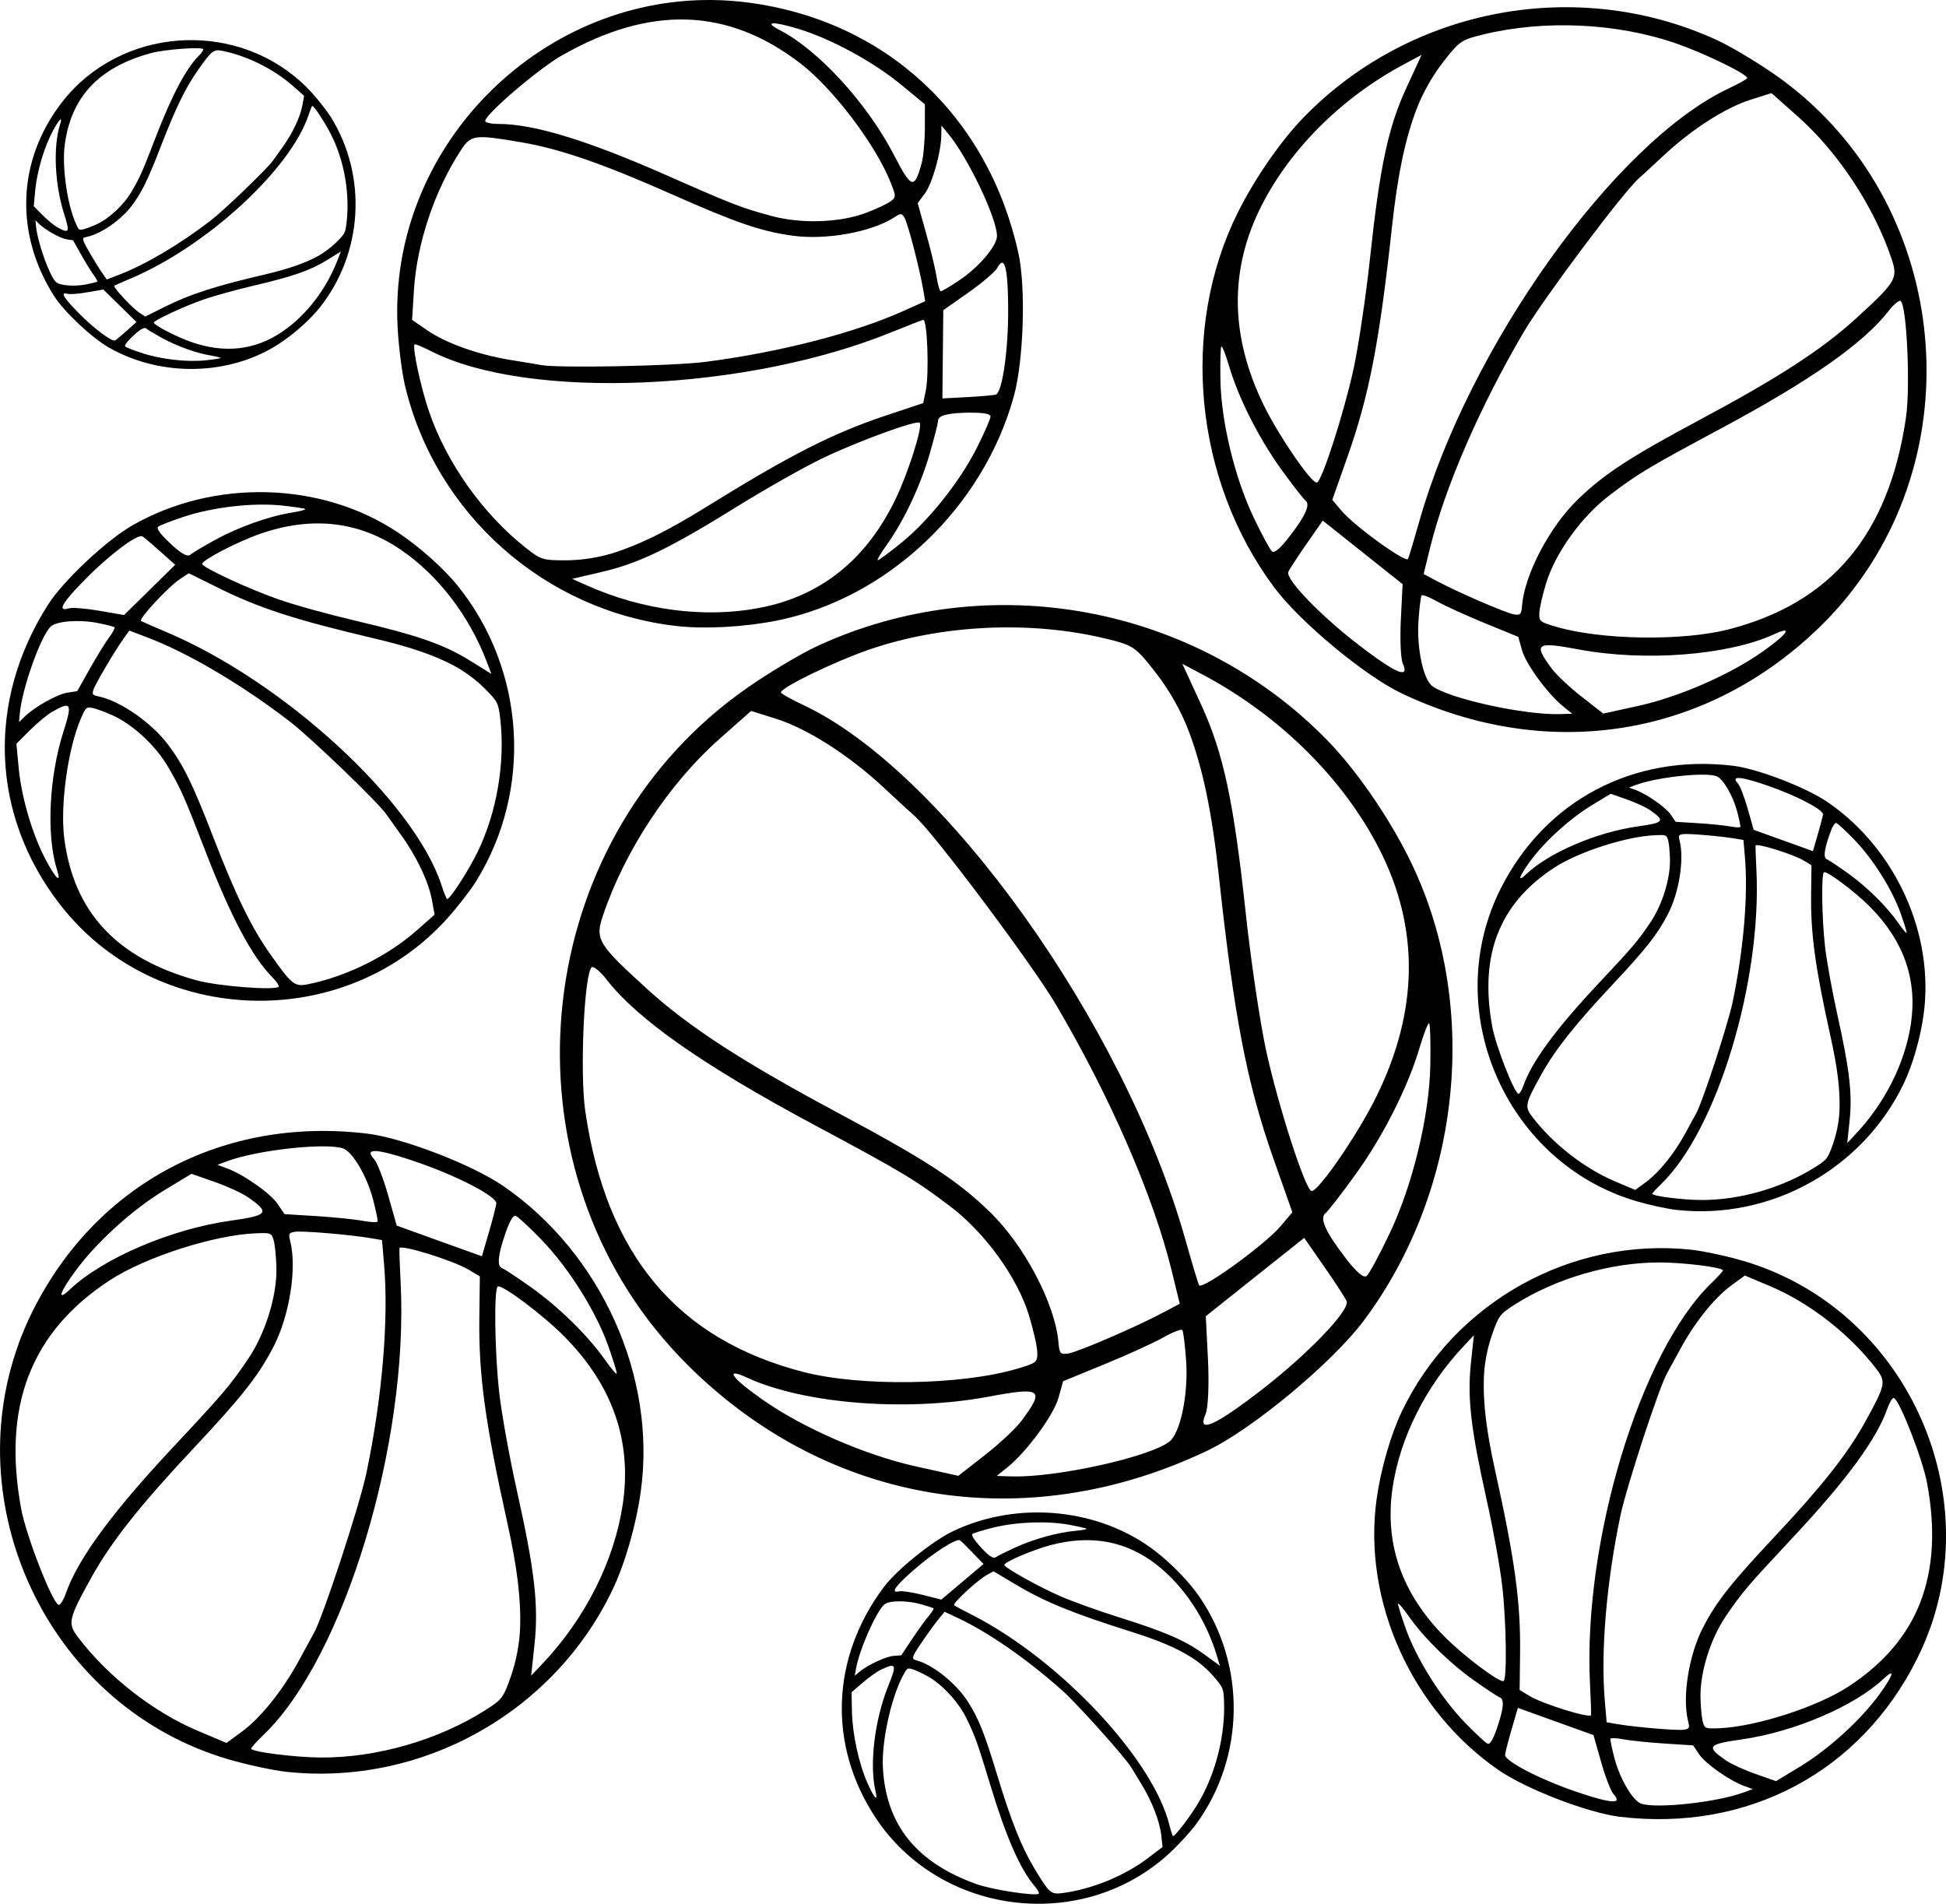 <?xml version="1.0" encoding="UTF-8" standalone="no"?>
<!-- Created with Inkscape (http://www.inkscape.org/) -->

<svg
   width="26.458mm"
   height="25.884mm"
   viewBox="0 0 26.458 25.884"
   version="1.1"
   id="svg19621"
   inkscape:version="1.2.1 (ef4d3fba62, 2022-07-19, custom)"
   sodipodi:docname="basketballs.svg"
   inkscape:export-filename="../c2b58472/bs.svg"
   inkscape:export-xdpi="96"
   inkscape:export-ydpi="96"
   xmlns:inkscape="http://www.inkscape.org/namespaces/inkscape"
   xmlns:sodipodi="http://sodipodi.sourceforge.net/DTD/sodipodi-0.dtd"
   xmlns="http://www.w3.org/2000/svg"
   xmlns:svg="http://www.w3.org/2000/svg"
   xmlns:rdf="http://www.w3.org/1999/02/22-rdf-syntax-ns#"
   xmlns:cc="http://creativecommons.org/ns#"
   xmlns:dc="http://purl.org/dc/elements/1.1/">
  <defs
     id="defs19616" />
  <sodipodi:namedview
     id="base"
     pagecolor="#ffffff"
     bordercolor="#000000"
     borderopacity="0.3"
     inkscape:pageopacity="0.0"
     inkscape:pageshadow="2"
     inkscape:zoom="0.7"
     inkscape:cx="64.285714"
     inkscape:cy="59.285714"
     inkscape:document-units="mm"
     inkscape:showpageshadow="2"
     inkscape:pagecheckerboard="0"
     inkscape:deskcolor="#d1d1d1"
     showgrid="false"
     inkscape:window-width="1366"
     inkscape:window-height="704"
     inkscape:window-x="0"
     inkscape:window-y="27"
     inkscape:window-maximized="1"
     inkscape:current-layer="svg19621" />
  <g
     id="g3584">
    <path
       id="path21521"
       style="fill:#000000;stroke:none;stroke-width:0.265"
       d="M 9.686,2.6198184e-4 C 7.31,-0.027 5.278,2.019 5.406,4.451 c 0.014,0.258 0.058,0.609 0.098,0.781 0.411,1.755 1.907,3.08 3.701,3.28 0.384,0.043 0.918,0.013 1.359,-0.075 C 12.07,8.134 13.37,6.901 13.786,5.381 13.918,4.897 13.949,3.906 13.846,3.44 13.432,1.568 12.035,0.275 10.165,0.034 10.004,0.013 9.844,0.002 9.686,2.6198184e-4 Z M 9.343,0.266 c 0.537,0.018 1.048,0.217 1.542,0.598 0.444,0.342 1.022,1.105 1.225,1.619 0.075,0.188 0.074,0.198 -0.005,0.257 -0.046,0.033 -0.194,0.103 -0.331,0.154 -0.35,0.133 -0.876,0.151 -1.274,0.045 C 10.088,2.829 9.966,2.782 9.072,2.387 7.987,1.908 7.259,1.685 6.777,1.685 c -0.099,0 -0.18,-0.018 -0.18,-0.04 0,-0.091 0.724,-0.71 1.042,-0.891 C 8.241,0.411 8.806,0.248 9.343,0.266 Z m 1.168,0.051 c 0.045,-0.003 0.161,0.021 0.333,0.072 0.451,0.136 1.025,0.447 1.408,0.763 l 0.323,0.266 -4.46e-4,0.322 c 0,0.177 -0.02,0.394 -0.044,0.481 v 0 C 12.431,2.579 12.392,2.568 12.156,2.11 11.791,1.405 11.129,0.681 10.598,0.407 10.49,0.351 10.465,0.321 10.511,0.318 Z m 2.289,1.39 0.091,0.11 c 0.269,0.323 0.664,1.151 0.664,1.392 0,0.133 -0.244,0.421 -0.507,0.598 v 0 c -0.125,0.084 -0.24,0.153 -0.256,0.153 -0.016,0 -0.041,-0.085 -0.057,-0.19 -0.016,-0.104 -0.08,-0.374 -0.144,-0.599 l -0.114,-0.409 0.098,-0.132 C 12.676,2.493 12.794,2.076 12.798,1.841 Z M 6.494,1.868 c 0.109,-0.013 0.28,0.013 0.597,0.067 0.526,0.09 1.107,0.291 2.049,0.709 0.869,0.385 1.204,0.5 1.634,0.56 0.454,0.064 1.079,-0.049 1.386,-0.25 0.089,-0.059 0.104,-0.057 0.142,0.015 0.046,0.086 0.2,0.682 0.248,0.958 l 0.029,0.168 -0.296,0.133 C 11.614,4.528 10.611,4.787 9.6,4.919 9.159,4.977 7.584,5.007 7.355,4.963 7.318,4.955 7.137,4.926 6.953,4.896 6.51,4.825 6.068,4.669 5.811,4.492 L 5.603,4.349 5.628,3.943 C 5.668,3.304 5.914,2.576 6.272,2.034 6.339,1.933 6.385,1.881 6.494,1.868 Z m 7.129,1.704 c 0.055,-0.003 0.082,0.2 0.084,0.62 0.004,0.565 -0.08,1.146 -0.168,1.173 -0.028,0.008 -0.202,0.024 -0.388,0.034 l -0.338,0.018 0.006,-0.6 0.006,-0.6 0.342,-0.24 c 0.188,-0.132 0.364,-0.283 0.392,-0.334 0.025,-0.046 0.046,-0.07 0.064,-0.071 z m -1.071,0.777 c 0.056,-0.013 0.083,0.73 0.035,0.962 L 12.552,5.48 12.034,5.653 C 11.313,5.895 10.742,6.186 9.585,6.903 9.068,7.223 8.684,7.412 8.32,7.524 8.127,7.583 7.894,7.618 7.689,7.618 c -0.311,0 -0.336,-0.008 -0.543,-0.172 C 6.566,6.988 6.073,6.294 5.834,5.598 5.721,5.269 5.603,4.719 5.637,4.682 c 0.007,-0.008 0.111,0.035 0.231,0.096 1.319,0.668 4.28,0.543 6.26,-0.264 0.209,-0.085 0.399,-0.159 0.424,-0.165 z m 0.658,1.262 c 0.171,-4.462e-4 0.257,0.017 0.257,0.053 0,0.03 -0.083,0.22 -0.185,0.423 -0.232,0.461 -0.653,0.99 -1.031,1.296 -0.159,0.129 -0.302,0.234 -0.317,0.234 -0.015,0 0.041,-0.095 0.124,-0.212 0.23,-0.321 0.456,-0.8 0.582,-1.235 0.062,-0.215 0.114,-0.417 0.114,-0.449 0,-0.075 0.145,-0.11 0.457,-0.111 z m -0.706,0.137 c 0.046,0.046 -0.157,0.686 -0.331,1.044 -0.4,0.823 -1.016,1.314 -1.848,1.473 C 9.583,8.408 8.734,8.297 7.981,7.96 L 7.779,7.87 8.193,7.773 C 8.692,7.656 9.114,7.451 10.031,6.881 10.412,6.645 10.927,6.354 11.177,6.233 11.659,6.001 12.463,5.707 12.504,5.748 Z"
       sodipodi:nodetypes="sssssssssssssssssssssssccsssssscsssssscccccssssssscssssscssssssscccssssscssssssssssssssssssssssscssss" />
    <path
       id="path21531"
       style="fill:#000000;stroke:none;stroke-width:0.265"
       d="M 8.905,18.064 C 6.793,15.418 7.31,11.343 10.155,9.355 c 0.301,-0.21 0.735,-0.469 0.963,-0.574 2.332,-1.075 5.132,-0.556 6.928,1.284 0.385,0.394 0.819,1.019 1.106,1.593 0.98,1.957 0.734,4.498 -0.609,6.296 -0.428,0.573 -1.515,1.477 -2.128,1.769 -2.466,1.175 -5.144,0.738 -7.052,-1.151 -0.164,-0.163 -0.317,-0.333 -0.458,-0.509 z m -0.002,-0.619 c 0.491,0.588 1.162,0.987 2.023,1.209 0.773,0.199 2.136,0.18 2.893,-0.042 0.277,-0.081 0.288,-0.09 0.284,-0.231 -0.003,-0.08 -0.055,-0.309 -0.116,-0.507 -0.158,-0.51 -0.597,-1.116 -1.066,-1.471 -0.485,-0.367 -0.644,-0.463 -1.871,-1.12 C 9.559,14.483 8.671,13.861 8.248,13.319 8.161,13.207 8.07,13.132 8.045,13.151 7.943,13.231 7.882,14.587 7.957,15.103 c 0.142,0.977 0.454,1.754 0.946,2.341 z m 1.081,1.267 c 0.036,0.054 0.164,0.163 0.373,0.31 0.548,0.388 1.4,0.76 2.091,0.914 l 0.582,0.129 0.362,-0.283 c 0.199,-0.155 0.425,-0.367 0.501,-0.471 v 0 c 0.314,-0.424 0.268,-0.457 -0.453,-0.322 -1.112,0.208 -2.505,0.099 -3.279,-0.257 -0.158,-0.073 -0.213,-0.074 -0.177,-0.02 z m 3.567,1.355 0.203,0.006 c 0.599,0.019 1.875,-0.262 2.145,-0.473 0.15,-0.117 0.259,-0.643 0.228,-1.094 v 0 c -0.015,-0.214 -0.038,-0.404 -0.052,-0.422 -0.014,-0.018 -0.132,0.028 -0.263,0.102 -0.131,0.074 -0.49,0.237 -0.798,0.363 l -0.56,0.23 -0.063,0.226 c -0.065,0.234 -0.431,0.732 -0.691,0.942 z M 8.206,12.84 c 0.08,0.133 0.259,0.303 0.598,0.611 0.563,0.512 1.297,0.988 2.592,1.681 1.194,0.639 1.617,0.914 2.062,1.345 0.47,0.455 0.89,1.255 0.933,1.776 0.013,0.152 0.027,0.167 0.142,0.147 0.137,-0.024 0.942,-0.372 1.293,-0.561 L 16.04,17.725 15.93,17.275 C 15.682,16.262 15.093,14.908 14.356,13.657 14.035,13.111 12.688,11.314 12.437,11.096 12.397,11.061 12.205,10.885 12.011,10.704 11.543,10.268 10.979,9.908 10.556,9.774 L 10.212,9.666 9.778,10.05 c -0.683,0.605 -1.285,1.519 -1.58,2.397 -0.055,0.163 -0.072,0.26 0.008,0.393 z m 8.161,6.517 c 0.045,0.064 0.296,-0.083 0.771,-0.449 0.637,-0.491 1.218,-1.094 1.171,-1.217 -0.015,-0.038 -0.15,-0.248 -0.302,-0.465 l -0.275,-0.396 -0.669,0.532 -0.669,0.533 0.03,0.595 c 0.016,0.327 0.002,0.657 -0.032,0.733 -0.03,0.068 -0.038,0.113 -0.023,0.134 z m -0.065,-1.884 c 0.035,0.074 0.893,-0.547 1.111,-0.804 l 0.158,-0.187 -0.259,-0.734 C 16.953,14.727 16.78,13.83 16.571,11.903 16.478,11.041 16.353,10.443 16.161,9.937 16.059,9.668 15.894,9.376 15.713,9.145 15.441,8.796 15.41,8.774 15.044,8.685 14.022,8.435 12.81,8.49 11.819,8.831 c -0.468,0.161 -1.191,0.511 -1.202,0.582 -0.002,0.015 0.137,0.094 0.31,0.175 1.906,0.896 4.361,4.332 5.189,7.264 0.087,0.309 0.171,0.588 0.186,0.621 z m 1.994,-0.366 c 0.15,0.193 0.244,0.273 0.285,0.241 0.033,-0.026 0.174,-0.286 0.313,-0.579 0.315,-0.664 0.541,-1.601 0.553,-2.294 0.005,-0.292 -0.002,-0.545 -0.015,-0.562 -0.013,-0.017 -0.071,0.129 -0.129,0.325 -0.159,0.54 -0.499,1.213 -0.878,1.736 -0.187,0.259 -0.369,0.493 -0.404,0.521 -0.085,0.066 0.003,0.259 0.276,0.611 z M 17.832,16.193 c 0.092,0.011 0.634,-0.778 0.883,-1.287 0.574,-1.17 0.586,-2.292 0.036,-3.367 C 18.26,10.581 17.392,9.725 16.354,9.173 L 16.075,9.025 16.329,9.576 c 0.305,0.663 0.445,1.316 0.609,2.846 0.068,0.634 0.192,1.469 0.275,1.855 0.161,0.744 0.535,1.905 0.618,1.915 z"
       sodipodi:nodetypes="sssssssssssssssssssssssccsssssscsssssscccccssssssscssssscssssssscccssssscssssssssssssssssssssssscssss" />
    <path
       id="path21539"
       style="fill:#000000;stroke:none;stroke-width:0.265"
       d="M 25.145,8.078 C 26.858,5.932 26.439,2.626 24.131,1.014 23.886,0.843 23.535,0.634 23.35,0.548 21.458,-0.324 19.187,0.097 17.73,1.59 c -0.312,0.32 -0.664,0.827 -0.897,1.292 -0.795,1.588 -0.596,3.649 0.494,5.108 0.347,0.465 1.229,1.198 1.726,1.435 2.001,0.953 4.173,0.599 5.721,-0.933 0.133,-0.132 0.257,-0.27 0.371,-0.413 z m 0.002,-0.502 c -0.399,0.477 -0.943,0.8 -1.641,0.98 -0.627,0.162 -1.733,0.146 -2.347,-0.034 -0.225,-0.066 -0.234,-0.073 -0.23,-0.187 0.002,-0.065 0.044,-0.25 0.094,-0.411 0.128,-0.414 0.484,-0.906 0.864,-1.193 0.393,-0.298 0.523,-0.375 1.518,-0.909 1.209,-0.648 1.929,-1.153 2.272,-1.593 0.07,-0.09 0.144,-0.152 0.165,-0.136 0.083,0.065 0.133,1.165 0.072,1.584 -0.116,0.793 -0.369,1.423 -0.767,1.899 z M 24.27,8.605 c -0.029,0.044 -0.133,0.132 -0.302,0.252 -0.445,0.315 -1.136,0.617 -1.697,0.741 L 21.798,9.702 21.505,9.473 C 21.343,9.347 21.161,9.175 21.098,9.091 v 0 C 20.844,8.747 20.881,8.72 21.466,8.83 22.368,8.998 23.498,8.91 24.126,8.621 24.254,8.562 24.299,8.561 24.27,8.604 Z m -2.894,1.099 -0.165,0.005 C 20.725,9.724 19.69,9.496 19.47,9.325 19.349,9.23 19.26,8.803 19.286,8.437 v 0 c 0.012,-0.174 0.031,-0.328 0.042,-0.342 0.011,-0.014 0.107,0.023 0.213,0.083 0.106,0.06 0.398,0.192 0.648,0.295 l 0.454,0.186 0.051,0.183 c 0.053,0.189 0.35,0.594 0.561,0.764 z M 25.712,3.841 C 25.646,3.949 25.501,4.087 25.226,4.337 24.77,4.752 24.174,5.139 23.124,5.7 22.155,6.219 21.812,6.442 21.451,6.792 21.07,7.16 20.729,7.809 20.694,8.233 20.684,8.356 20.673,8.368 20.579,8.352 20.468,8.332 19.816,8.05 19.53,7.897 l -0.174,-0.093 0.09,-0.365 c 0.202,-0.822 0.679,-1.92 1.277,-2.935 0.261,-0.443 1.353,-1.901 1.557,-2.077 0.033,-0.028 0.188,-0.172 0.346,-0.319 0.38,-0.354 0.837,-0.646 1.18,-0.754 l 0.279,-0.088 0.352,0.312 c 0.554,0.49 1.043,1.232 1.282,1.944 0.044,0.132 0.059,0.211 -0.007,0.319 z M 19.091,9.127 C 19.055,9.179 18.852,9.06 18.466,8.763 17.949,8.365 17.478,7.876 17.516,7.776 17.528,7.745 17.638,7.575 17.761,7.399 l 0.223,-0.321 0.543,0.432 0.543,0.432 -0.024,0.482 c -0.013,0.265 -0.002,0.533 0.026,0.595 0.024,0.055 0.031,0.091 0.019,0.109 z m 0.053,-1.528 c -0.028,0.06 -0.725,-0.443 -0.902,-0.652 L 18.114,6.796 18.324,6.2 c 0.292,-0.828 0.432,-1.556 0.602,-3.12 0.076,-0.699 0.177,-1.184 0.333,-1.595 0.083,-0.218 0.217,-0.455 0.363,-0.643 0.221,-0.283 0.246,-0.301 0.543,-0.373 0.829,-0.202 1.812,-0.158 2.616,0.119 0.38,0.131 0.966,0.414 0.975,0.472 0.002,0.012 -0.111,0.076 -0.252,0.142 -1.546,0.727 -3.537,3.515 -4.209,5.893 -0.071,0.251 -0.139,0.477 -0.151,0.503 z M 17.526,7.302 C 17.405,7.458 17.328,7.523 17.295,7.498 17.268,7.476 17.154,7.265 17.041,7.028 16.786,6.489 16.603,5.729 16.593,5.167 c -0.004,-0.237 0.001,-0.442 0.012,-0.456 0.011,-0.014 0.058,0.105 0.105,0.264 0.129,0.438 0.405,0.984 0.712,1.409 0.152,0.21 0.3,0.4 0.328,0.422 0.069,0.053 -0.002,0.21 -0.224,0.496 z m 0.377,-0.741 c -0.075,0.009 -0.514,-0.631 -0.717,-1.044 -0.466,-0.949 -0.475,-1.86 -0.029,-2.731 0.398,-0.777 1.102,-1.472 1.945,-1.919 L 19.328,0.746 19.122,1.193 c -0.248,0.538 -0.361,1.067 -0.494,2.309 -0.055,0.514 -0.156,1.192 -0.223,1.505 -0.131,0.604 -0.434,1.545 -0.501,1.554 z"
       sodipodi:nodetypes="sssssssssssssssssssssssccsssssscsssssscccccssssssscssssscssssssscccssssscssssssssssssssssssssssscssss" />
    <path
       id="path21547"
       style="fill:#000000;stroke:none;stroke-width:0.265"
       d="M 1.067,12.586 C 2.415,13.966 4.757,13.958 6.08,12.488 6.22,12.332 6.397,12.105 6.472,11.983 7.244,10.74 7.146,9.119 6.231,7.974 6.035,7.729 5.711,7.44 5.407,7.237 4.368,6.546 2.914,6.507 1.803,7.141 1.449,7.343 0.861,7.895 0.653,8.221 -0.184,9.534 -0.124,11.08 0.811,12.291 c 0.08,0.104 0.166,0.202 0.256,0.294 z m 0.35,0.044 C 1.118,12.311 0.94,11.904 0.874,11.402 0.816,10.95 0.922,10.18 1.1,9.768 1.166,9.617 1.172,9.612 1.251,9.624 c 0.045,0.007 0.171,0.053 0.279,0.101 0.277,0.125 0.59,0.416 0.758,0.706 0.174,0.3 0.217,0.397 0.503,1.137 0.348,0.899 0.638,1.445 0.915,1.722 0.057,0.057 0.093,0.114 0.081,0.126 -0.052,0.052 -0.824,-0.008 -1.111,-0.087 C 2.132,13.18 1.715,12.949 1.417,12.63 Z M 0.775,11.93 C 0.747,11.906 0.695,11.826 0.626,11.697 0.445,11.36 0.294,10.852 0.255,10.451 L 0.223,10.112 0.408,9.927 C 0.51,9.826 0.646,9.713 0.71,9.677 v 0 C 0.971,9.529 0.987,9.557 0.86,9.956 0.665,10.57 0.629,11.366 0.776,11.829 c 0.03,0.094 0.027,0.126 -9.5045e-4,0.101 z M 0.258,9.817 0.269,9.702 C 0.3,9.362 0.549,8.659 0.687,8.521 0.763,8.445 1.069,8.42 1.322,8.469 v 0 c 0.12,0.023 0.226,0.05 0.235,0.059 0.009,0.009 -0.025,0.073 -0.076,0.142 C 1.43,8.739 1.312,8.931 1.219,9.096 L 1.05,9.397 0.918,9.417 C 0.781,9.437 0.473,9.609 0.337,9.742 Z M 3.973,13.346 C 3.903,13.292 3.82,13.179 3.669,12.965 3.419,12.611 3.2,12.162 2.899,11.381 2.621,10.661 2.495,10.403 2.283,10.121 2.058,9.824 1.635,9.53 1.343,9.469 1.258,9.451 1.251,9.442 1.27,9.379 1.293,9.303 1.546,8.872 1.678,8.686 l 0.08,-0.113 0.247,0.094 c 0.556,0.212 1.28,0.639 1.937,1.144 0.286,0.22 1.209,1.107 1.314,1.265 0.017,0.025 0.104,0.146 0.192,0.269 0.214,0.295 0.378,0.639 0.424,0.888 l 0.037,0.202 -0.248,0.219 c -0.39,0.344 -0.949,0.621 -1.466,0.726 -0.096,0.02 -0.152,0.023 -0.222,-0.032 z M 0.857,8.274 C 0.824,8.244 0.925,8.113 1.165,7.87 1.487,7.543 1.869,7.257 1.935,7.292 1.956,7.303 2.065,7.395 2.177,7.496 L 2.382,7.679 2.034,8.021 1.686,8.362 1.352,8.304 c -0.184,-0.032 -0.372,-0.047 -0.417,-0.033 -0.041,0.012 -0.066,0.014 -0.077,0.004 z M 1.918,8.443 C 1.879,8.418 2.29,7.975 2.451,7.87 L 2.567,7.794 2.965,7.991 c 0.552,0.275 1.047,0.436 2.123,0.689 0.481,0.113 0.81,0.225 1.083,0.37 0.145,0.077 0.299,0.19 0.417,0.309 0.178,0.178 0.188,0.198 0.213,0.411 0.07,0.595 -0.046,1.277 -0.308,1.814 -0.124,0.254 -0.372,0.638 -0.413,0.639 -0.009,2.69e-4 -0.044,-0.084 -0.077,-0.188 C 5.629,10.894 3.857,9.265 2.256,8.591 2.088,8.52 1.936,8.453 1.918,8.443 Z M 2.265,7.34 C 2.166,7.242 2.128,7.183 2.149,7.162 2.166,7.145 2.323,7.084 2.498,7.026 2.896,6.894 3.442,6.832 3.834,6.873 4,6.891 4.142,6.912 4.151,6.921 4.16,6.93 4.073,6.952 3.958,6.971 3.641,7.023 3.237,7.169 2.914,7.346 2.755,7.434 2.61,7.521 2.592,7.539 2.548,7.582 2.445,7.519 2.265,7.34 Z M 2.749,7.667 c 0,-0.053 0.484,-0.304 0.79,-0.41 0.702,-0.243 1.338,-0.171 1.907,0.215 0.507,0.344 0.931,0.895 1.171,1.522 L 6.681,9.162 6.387,8.98 C 6.034,8.761 5.674,8.636 4.82,8.436 4.466,8.353 4.002,8.225 3.79,8.15 3.38,8.007 2.749,7.714 2.749,7.667 Z"
       sodipodi:nodetypes="sssssssssssssssssssssssccsssssscsssssscccccssssssscssssscssssssscccssssscssssssssssssssssssssssscssss" />
    <path
       id="path21555"
       style="fill:#000000;stroke:none;stroke-width:0.265"
       d="m 0.252,18.274 c -0.83,2.29 0.462,4.949 2.859,5.647 0.254,0.074 0.609,0.15 0.789,0.169 1.837,0.195 3.626,-0.804 4.426,-2.472 C 8.497,21.261 8.649,20.735 8.712,20.278 8.929,18.718 8.176,17.043 6.846,16.127 6.423,15.835 5.473,15.469 4.988,15.412 3.036,15.179 1.312,16.094 0.446,17.821 c -0.074,0.149 -0.139,0.3 -0.195,0.452 z m 0.141,0.422 c 0.199,-0.514 0.565,-0.94 1.1,-1.29 0.481,-0.314 1.415,-0.615 1.981,-0.638 0.208,-0.009 0.217,-0.005 0.246,0.092 0.017,0.055 0.034,0.223 0.038,0.372 0.01,0.384 -0.15,0.898 -0.387,1.248 -0.246,0.362 -0.333,0.464 -1.017,1.195 -0.831,0.888 -1.293,1.517 -1.457,1.984 -0.034,0.096 -0.078,0.168 -0.1,0.161 -0.088,-0.031 -0.442,-0.941 -0.51,-1.31 -0.128,-0.699 -0.095,-1.3 0.105,-1.814 z m 0.445,-1.113 c 0.012,-0.045 0.074,-0.149 0.183,-0.297 0.284,-0.391 0.779,-0.841 1.215,-1.105 l 0.367,-0.222 0.312,0.109 c 0.172,0.06 0.374,0.153 0.45,0.205 v 0 c 0.312,0.217 0.288,0.25 -0.235,0.324 -0.806,0.114 -1.73,0.51 -2.176,0.931 -0.091,0.086 -0.128,0.1 -0.116,0.054 z m 2.119,-1.746 0.137,-0.051 c 0.404,-0.151 1.339,-0.253 1.571,-0.172 0.129,0.045 0.325,0.379 0.407,0.693 v 0 c 0.039,0.15 0.067,0.284 0.062,0.3 -0.005,0.015 -0.097,0.011 -0.203,-0.009 -0.106,-0.02 -0.389,-0.049 -0.628,-0.064 L 3.869,16.507 3.774,16.368 C 3.676,16.223 3.312,15.968 3.086,15.885 Z M 0.98,21.995 C 1.004,21.886 1.086,21.729 1.246,21.441 1.512,20.962 1.903,20.468 2.626,19.697 3.292,18.987 3.517,18.701 3.721,18.305 3.936,17.887 4.038,17.245 3.947,16.88 3.921,16.773 3.927,16.76 4.01,16.747 c 0.099,-0.015 0.728,0.037 1.011,0.084 l 0.173,0.029 0.028,0.332 c 0.064,0.748 -0.025,1.806 -0.239,2.829 -0.093,0.446 -0.597,1.981 -0.718,2.188 -0.019,0.033 -0.11,0.198 -0.2,0.366 -0.219,0.405 -0.52,0.78 -0.777,0.969 L 3.079,23.697 2.694,23.534 C 2.089,23.28 1.468,22.795 1.065,22.265 0.99,22.167 0.955,22.105 0.98,21.995 Z M 5.04,15.672 c 0.016,-0.054 0.221,-0.012 0.629,0.128 0.548,0.188 1.082,0.465 1.079,0.56 -0.001,0.029 -0.045,0.204 -0.099,0.387 L 6.552,17.08 5.973,16.872 5.394,16.663 5.277,16.251 c -0.064,-0.227 -0.15,-0.448 -0.191,-0.492 -0.036,-0.039 -0.052,-0.068 -0.047,-0.086 z m 0.39,1.299 c 0.007,-0.059 0.735,0.167 0.943,0.292 l 0.151,0.091 -0.007,0.56 c -0.01,0.779 0.079,1.43 0.381,2.792 0.135,0.609 0.188,1.045 0.173,1.434 -0.008,0.207 -0.053,0.444 -0.122,0.643 -0.105,0.301 -0.121,0.322 -0.35,0.468 -0.639,0.406 -1.478,0.648 -2.232,0.644 -0.356,-0.002 -0.93,-0.074 -0.953,-0.119 -0.005,-0.01 0.072,-0.096 0.171,-0.191 1.093,-1.05 1.974,-3.958 1.862,-6.147 -0.012,-0.231 -0.019,-0.44 -0.016,-0.466 z m 1.444,-0.21 c 0.058,-0.166 0.104,-0.242 0.139,-0.23 0.029,0.01 0.185,0.155 0.347,0.322 0.368,0.38 0.738,0.967 0.906,1.436 0.071,0.198 0.124,0.372 0.119,0.386 -0.005,0.015 -0.079,-0.072 -0.163,-0.192 C 7.988,18.153 7.601,17.773 7.222,17.503 7.035,17.37 6.857,17.252 6.827,17.242 6.754,17.216 6.769,17.064 6.874,16.762 Z m -0.106,0.73 c 0.06,-0.029 0.611,0.384 0.899,0.674 0.661,0.665 0.928,1.428 0.8,2.287 -0.114,0.766 -0.508,1.55 -1.089,2.165 l -0.156,0.165 0.046,-0.434 C 7.324,21.825 7.269,21.348 7.028,20.267 6.928,19.819 6.82,19.222 6.788,18.939 c -0.062,-0.544 -0.074,-1.422 -0.02,-1.448 z"
       sodipodi:nodetypes="sssssssssssssssssssssssccsssssscsssssscccccssssssscssssscssssssscccssssscssssssssssssssssssssssscssss" />
    <path
       id="path21563"
       style="fill:#000000;stroke:none;stroke-width:0.265"
       d="m 20.265,12.403 c -0.578,1.594 0.322,3.444 1.99,3.93 0.177,0.052 0.424,0.105 0.549,0.118 1.278,0.136 2.523,-0.559 3.08,-1.72 0.119,-0.249 0.225,-0.615 0.269,-0.933 0.151,-1.086 -0.373,-2.251 -1.299,-2.889 -0.295,-0.203 -0.955,-0.457 -1.293,-0.498 -1.358,-0.162 -2.558,0.475 -3.161,1.677 -0.052,0.103 -0.097,0.209 -0.135,0.315 z m 0.098,0.294 c 0.139,-0.358 0.393,-0.654 0.765,-0.898 0.335,-0.219 0.985,-0.428 1.379,-0.444 0.144,-0.006 0.151,-0.003 0.172,0.064 0.012,0.038 0.023,0.155 0.026,0.259 0.007,0.267 -0.104,0.625 -0.27,0.869 -0.171,0.252 -0.231,0.323 -0.708,0.831 -0.579,0.618 -0.9,1.056 -1.014,1.381 -0.023,0.067 -0.055,0.117 -0.069,0.112 -0.061,-0.021 -0.308,-0.655 -0.355,-0.912 -0.089,-0.486 -0.066,-0.905 0.073,-1.262 z m 0.309,-0.774 c 0.009,-0.031 0.052,-0.103 0.127,-0.207 0.198,-0.272 0.542,-0.585 0.845,-0.769 l 0.255,-0.155 0.217,0.076 c 0.119,0.042 0.26,0.106 0.313,0.143 v 0 c 0.217,0.151 0.2,0.174 -0.163,0.225 -0.561,0.08 -1.204,0.355 -1.514,0.648 -0.063,0.06 -0.089,0.069 -0.081,0.038 z m 1.475,-1.215 0.095,-0.036 c 0.281,-0.105 0.932,-0.176 1.093,-0.12 0.09,0.031 0.226,0.264 0.284,0.482 v 0 c 0.027,0.104 0.047,0.198 0.043,0.208 -0.004,0.011 -0.067,0.008 -0.141,-0.006 -0.074,-0.014 -0.271,-0.034 -0.437,-0.044 l -0.302,-0.019 -0.066,-0.097 c -0.068,-0.1 -0.322,-0.278 -0.479,-0.336 z m -1.376,4.285 c 0.017,-0.076 0.074,-0.185 0.186,-0.386 0.185,-0.333 0.457,-0.677 0.96,-1.213 0.464,-0.494 0.62,-0.693 0.762,-0.969 0.15,-0.291 0.221,-0.738 0.158,-0.992 -0.018,-0.074 -0.014,-0.083 0.044,-0.092 0.069,-0.011 0.506,0.026 0.703,0.059 l 0.12,0.02 0.02,0.231 c 0.045,0.52 -0.018,1.257 -0.166,1.969 -0.065,0.31 -0.415,1.379 -0.499,1.522 -0.014,0.023 -0.076,0.138 -0.139,0.255 -0.152,0.282 -0.362,0.543 -0.541,0.674 l -0.146,0.107 -0.268,-0.113 c -0.421,-0.177 -0.853,-0.514 -1.134,-0.883 -0.052,-0.068 -0.076,-0.112 -0.059,-0.188 z m 2.826,-4.4 c 0.011,-0.038 0.154,-0.008 0.437,0.089 0.381,0.131 0.753,0.324 0.751,0.389 -7.67e-4,0.021 -0.032,0.142 -0.069,0.269 l -0.067,0.232 -0.403,-0.145 -0.403,-0.145 -0.081,-0.287 c -0.045,-0.158 -0.105,-0.312 -0.133,-0.343 -0.025,-0.027 -0.036,-0.047 -0.032,-0.06 z m 0.271,0.904 c 0.005,-0.041 0.511,0.116 0.656,0.203 l 0.105,0.063 -0.005,0.39 c -0.007,0.542 0.055,0.995 0.265,1.943 0.094,0.424 0.131,0.727 0.121,0.998 -0.005,0.144 -0.037,0.309 -0.085,0.448 -0.073,0.209 -0.084,0.224 -0.244,0.325 -0.445,0.282 -1.028,0.451 -1.553,0.448 -0.248,-0.001 -0.647,-0.051 -0.663,-0.083 -0.004,-0.007 0.05,-0.067 0.119,-0.133 0.76,-0.731 1.373,-2.754 1.296,-4.278 -0.008,-0.16 -0.013,-0.306 -0.011,-0.324 z m 1.005,-0.146 c 0.04,-0.116 0.072,-0.169 0.096,-0.16 0.02,0.007 0.129,0.108 0.241,0.224 0.256,0.264 0.513,0.673 0.63,0.999 0.049,0.138 0.087,0.259 0.083,0.269 -0.004,0.01 -0.055,-0.05 -0.113,-0.134 -0.162,-0.231 -0.431,-0.495 -0.695,-0.683 -0.13,-0.093 -0.254,-0.175 -0.275,-0.182 -0.051,-0.018 -0.04,-0.123 0.033,-0.334 z m -0.074,0.508 c 0.042,-0.02 0.425,0.267 0.625,0.469 0.46,0.463 0.646,0.993 0.557,1.591 -0.079,0.533 -0.353,1.079 -0.758,1.507 l -0.108,0.115 0.032,-0.302 c 0.039,-0.363 1.94e-4,-0.696 -0.167,-1.448 -0.069,-0.312 -0.145,-0.728 -0.167,-0.924 -0.043,-0.379 -0.052,-0.989 -0.014,-1.007 z"
       sodipodi:nodetypes="sssssssssssssssssssssssccsssssscsssssscccccssssssscssssscssssssscccssssscssssssssssssssssssssssscssss" />
    <path
       id="path21571"
       style="fill:#000000;stroke:none;stroke-width:0.265"
       d="m 26.235,22.159 c 0.737,-2.035 -0.411,-4.397 -2.54,-5.018 -0.226,-0.066 -0.541,-0.133 -0.701,-0.15 -1.632,-0.174 -3.222,0.714 -3.933,2.196 -0.152,0.318 -0.287,0.785 -0.344,1.191 -0.193,1.386 0.476,2.874 1.658,3.688 0.376,0.259 1.22,0.584 1.651,0.635 1.734,0.207 3.266,-0.606 4.035,-2.141 0.066,-0.132 0.124,-0.266 0.173,-0.402 z M 26.109,21.784 c -0.177,0.457 -0.502,0.835 -0.977,1.146 -0.427,0.279 -1.257,0.546 -1.76,0.567 -0.184,0.007 -0.193,0.004 -0.219,-0.082 -0.015,-0.049 -0.03,-0.198 -0.033,-0.331 -0.009,-0.341 0.133,-0.798 0.344,-1.109 0.218,-0.322 0.295,-0.412 0.903,-1.062 0.739,-0.789 1.149,-1.348 1.294,-1.763 0.03,-0.085 0.07,-0.15 0.088,-0.143 0.078,0.027 0.393,0.836 0.453,1.164 0.114,0.621 0.084,1.155 -0.093,1.612 z m -0.395,0.989 c -0.011,0.04 -0.066,0.132 -0.162,0.264 -0.252,0.347 -0.692,0.747 -1.079,0.982 l -0.326,0.197 -0.277,-0.097 c -0.152,-0.053 -0.332,-0.136 -0.4,-0.182 v 0 c -0.277,-0.192 -0.256,-0.222 0.209,-0.288 0.716,-0.102 1.537,-0.453 1.933,-0.827 0.081,-0.076 0.114,-0.088 0.103,-0.048 z m -1.883,1.551 -0.122,0.045 c -0.359,0.134 -1.189,0.225 -1.396,0.153 -0.114,-0.04 -0.289,-0.337 -0.362,-0.616 v 0 c -0.035,-0.133 -0.06,-0.253 -0.055,-0.266 0.005,-0.013 0.086,-0.01 0.18,0.008 0.094,0.018 0.345,0.043 0.558,0.057 l 0.386,0.025 0.084,0.124 c 0.087,0.128 0.411,0.355 0.612,0.429 z m 1.757,-5.471 c -0.021,0.097 -0.095,0.237 -0.237,0.493 -0.236,0.425 -0.583,0.864 -1.226,1.549 -0.592,0.631 -0.792,0.885 -0.973,1.237 -0.191,0.371 -0.282,0.942 -0.201,1.267 0.024,0.095 0.018,0.106 -0.056,0.118 -0.088,0.014 -0.646,-0.033 -0.898,-0.075 l -0.153,-0.026 -0.025,-0.295 c -0.057,-0.665 0.022,-1.605 0.212,-2.513 0.083,-0.396 0.53,-1.76 0.638,-1.944 0.017,-0.029 0.097,-0.176 0.178,-0.325 0.194,-0.36 0.462,-0.693 0.69,-0.861 l 0.186,-0.136 0.342,0.144 c 0.537,0.226 1.089,0.657 1.448,1.128 0.066,0.087 0.097,0.142 0.076,0.24 z m -3.608,5.618 c -0.014,0.048 -0.196,0.01 -0.559,-0.114 -0.487,-0.167 -0.961,-0.413 -0.958,-0.497 9.78e-4,-0.026 0.04,-0.181 0.088,-0.344 l 0.086,-0.296 0.514,0.185 0.514,0.185 0.104,0.366 c 0.057,0.201 0.133,0.398 0.169,0.437 0.032,0.035 0.046,0.06 0.041,0.076 z m -0.347,-1.154 c -0.006,0.052 -0.653,-0.148 -0.838,-0.259 l -0.134,-0.081 0.006,-0.498 c 0.009,-0.692 -0.07,-1.27 -0.338,-2.481 -0.12,-0.541 -0.167,-0.928 -0.154,-1.274 0.007,-0.184 0.047,-0.395 0.109,-0.572 0.093,-0.267 0.108,-0.286 0.311,-0.416 0.568,-0.36 1.313,-0.575 1.983,-0.572 0.317,0.002 0.826,0.065 0.847,0.106 0.004,0.009 -0.064,0.085 -0.152,0.17 -0.971,0.933 -1.754,3.517 -1.655,5.462 0.01,0.205 0.017,0.391 0.014,0.414 z m -1.283,0.187 c -0.051,0.148 -0.092,0.215 -0.123,0.204 -0.026,-0.009 -0.164,-0.138 -0.308,-0.286 -0.327,-0.338 -0.655,-0.859 -0.805,-1.276 -0.063,-0.176 -0.111,-0.33 -0.106,-0.343 0.005,-0.013 0.07,0.064 0.145,0.171 0.207,0.295 0.55,0.632 0.887,0.872 0.167,0.118 0.325,0.223 0.352,0.232 0.065,0.023 0.051,0.158 -0.042,0.427 z m 0.094,-0.648 c -0.053,0.026 -0.543,-0.341 -0.799,-0.599 -0.587,-0.591 -0.824,-1.268 -0.711,-2.032 0.101,-0.68 0.451,-1.377 0.967,-1.924 l 0.138,-0.147 -0.041,0.386 c -0.049,0.464 -2.48e-4,0.888 0.214,1.848 0.089,0.398 0.185,0.929 0.213,1.18 0.055,0.484 0.066,1.263 0.018,1.286 z"
       sodipodi:nodetypes="sssssssssssssssssssssssccsssssscsssssscccccssssssscssssscssssssscccssssscssssssssssssssssssssssscssss" />
    <path
       id="path21579"
       style="fill:#000000;stroke:none;stroke-width:0.265"
       d="M 1.004,1.205 C 1.876,0.313 3.39,0.318 4.246,1.268 4.337,1.369 4.451,1.516 4.5,1.594 4.998,2.399 4.935,3.446 4.343,4.187 4.216,4.345 4.007,4.532 3.811,4.663 3.139,5.11 2.199,5.135 1.48,4.725 1.251,4.595 0.871,4.238 0.737,4.027 0.195,3.178 0.234,2.179 0.839,1.395 0.891,1.328 0.946,1.264 1.004,1.205 Z M 1.23,1.176 C 1.038,1.383 0.922,1.646 0.88,1.971 c -0.038,0.292 0.031,0.79 0.146,1.056 0.042,0.098 0.046,0.101 0.097,0.093 0.029,-0.005 0.11,-0.034 0.18,-0.065 C 1.483,2.974 1.685,2.786 1.793,2.598 1.906,2.405 1.933,2.342 2.118,1.863 2.343,1.282 2.531,0.929 2.71,0.75 c 0.037,-0.037 0.06,-0.074 0.052,-0.082 -0.034,-0.034 -0.533,0.005 -0.718,0.056 C 1.693,0.821 1.423,0.97 1.23,1.176 Z M 0.816,1.629 C 0.798,1.645 0.764,1.696 0.719,1.779 0.602,1.997 0.504,2.326 0.479,2.586 L 0.459,2.804 0.578,2.924 c 0.066,0.066 0.154,0.139 0.195,0.162 v 0 C 0.943,3.182 0.953,3.163 0.871,2.906 0.744,2.508 0.721,1.994 0.816,1.694 0.836,1.633 0.834,1.613 0.816,1.629 Z m -0.334,1.366 0.007,0.075 c 0.02,0.22 0.181,0.674 0.27,0.763 0.049,0.049 0.247,0.066 0.411,0.034 v 0 c 0.078,-0.015 0.146,-0.032 0.152,-0.038 0.006,-0.006 -0.016,-0.047 -0.049,-0.092 C 1.239,3.693 1.163,3.569 1.103,3.462 L 0.993,3.267 0.908,3.254 C 0.82,3.241 0.621,3.13 0.532,3.044 Z M 2.883,0.713 C 2.838,0.749 2.784,0.822 2.687,0.96 2.525,1.188 2.384,1.479 2.189,1.984 2.009,2.449 1.928,2.616 1.79,2.799 1.645,2.991 1.372,3.181 1.183,3.22 c -0.055,0.011 -0.06,0.017 -0.047,0.058 0.015,0.049 0.179,0.328 0.264,0.448 L 1.451,3.8 1.61,3.739 C 1.97,3.602 2.438,3.326 2.863,3 3.048,2.857 3.644,2.284 3.712,2.182 3.723,2.166 3.779,2.087 3.837,2.008 3.975,1.817 4.081,1.595 4.111,1.434 L 4.135,1.303 3.975,1.162 C 3.723,0.94 3.361,0.76 3.027,0.692 2.965,0.68 2.928,0.678 2.883,0.713 Z M 0.869,3.993 c -0.021,0.019 0.044,0.104 0.199,0.262 0.208,0.211 0.455,0.396 0.498,0.373 0.013,-0.007 0.084,-0.066 0.157,-0.131 L 1.855,4.378 1.63,4.157 1.405,3.936 1.188,3.974 c -0.119,0.021 -0.24,0.03 -0.27,0.021 -0.026,-0.008 -0.043,-0.009 -0.05,-0.002 z M 1.555,3.884 c -0.026,0.016 0.24,0.302 0.344,0.37 l 0.075,0.05 0.257,-0.128 C 2.589,3.998 2.909,3.894 3.605,3.731 3.916,3.657 4.128,3.585 4.305,3.491 4.399,3.442 4.498,3.368 4.575,3.292 4.69,3.177 4.696,3.164 4.712,3.026 4.758,2.641 4.683,2.2 4.513,1.853 4.433,1.689 4.272,1.441 4.246,1.44 4.24,1.44 4.218,1.494 4.196,1.561 3.954,2.299 2.808,3.352 1.773,3.788 1.664,3.834 1.566,3.877 1.555,3.884 Z m 0.224,0.713 c -0.064,0.063 -0.089,0.102 -0.075,0.115 0.011,0.011 0.113,0.051 0.226,0.088 0.257,0.085 0.61,0.125 0.864,0.099 C 2.901,4.888 2.993,4.874 2.999,4.868 3.004,4.862 2.948,4.848 2.874,4.835 2.669,4.802 2.408,4.708 2.199,4.593 2.096,4.536 2.002,4.48 1.99,4.468 1.962,4.441 1.895,4.481 1.779,4.597 Z M 2.092,4.386 c 0,0.034 0.313,0.197 0.511,0.265 C 3.057,4.808 3.468,4.761 3.836,4.511 4.164,4.289 4.438,3.932 4.593,3.527 L 4.635,3.419 4.445,3.537 C 4.216,3.678 3.983,3.759 3.431,3.888 3.202,3.942 2.902,4.025 2.765,4.073 2.5,4.166 2.092,4.355 2.092,4.386 Z"
       sodipodi:nodetypes="sssssssssssssssssssssssccsssssscsssssscccccssssssscssssscssssssscccssssscssssssssssssssssssssssscssss" />
    <path
       id="path21587"
       style="fill:#000000;stroke:none;stroke-width:0.265"
       d="m 12.083,24.952 c 0.956,1.136 2.752,1.264 3.851,0.212 0.116,-0.111 0.265,-0.276 0.33,-0.365 0.663,-0.91 0.681,-2.158 0.044,-3.089 -0.136,-0.199 -0.368,-0.44 -0.59,-0.613 -0.757,-0.59 -1.87,-0.703 -2.759,-0.28 -0.283,0.135 -0.765,0.524 -0.944,0.763 -0.718,0.959 -0.76,2.148 -0.112,3.131 0.056,0.085 0.116,0.165 0.179,0.241 z m 0.266,0.054 C 12.139,24.745 12.025,24.422 12.004,24.033 c -0.019,-0.349 0.107,-0.934 0.267,-1.24 0.059,-0.112 0.064,-0.116 0.124,-0.102 0.034,0.008 0.128,0.05 0.208,0.094 0.206,0.112 0.429,0.353 0.541,0.585 0.116,0.24 0.144,0.317 0.321,0.901 0.215,0.709 0.407,1.145 0.603,1.373 0.04,0.047 0.065,0.093 0.055,0.102 -0.043,0.037 -0.631,-0.053 -0.847,-0.13 C 12.867,25.469 12.56,25.268 12.349,25.006 Z M 11.897,24.433 c -0.02,-0.02 -0.056,-0.085 -0.101,-0.187 -0.12,-0.269 -0.206,-0.667 -0.213,-0.978 l -0.005,-0.261 0.153,-0.131 c 0.084,-0.072 0.194,-0.151 0.246,-0.175 v 0 c 0.209,-0.099 0.22,-0.076 0.099,0.223 -0.185,0.46 -0.258,1.068 -0.172,1.432 0.018,0.074 0.013,0.098 -0.006,0.078 z m -0.275,-1.65 0.015,-0.088 c 0.043,-0.259 0.274,-0.784 0.388,-0.882 0.063,-0.054 0.299,-0.056 0.49,-0.004 v 0 c 0.091,0.025 0.171,0.051 0.177,0.059 0.006,0.007 -0.024,0.054 -0.066,0.104 -0.043,0.05 -0.144,0.19 -0.225,0.312 l -0.147,0.221 -0.103,0.008 c -0.106,0.008 -0.352,0.122 -0.465,0.216 z m 2.647,2.92 c -0.05,-0.046 -0.108,-0.138 -0.211,-0.31 -0.172,-0.286 -0.313,-0.643 -0.5,-1.259 -0.172,-0.568 -0.254,-0.774 -0.401,-1.002 -0.155,-0.241 -0.463,-0.491 -0.683,-0.554 -0.064,-0.018 -0.069,-0.026 -0.051,-0.074 0.022,-0.057 0.241,-0.373 0.352,-0.508 l 0.068,-0.082 0.184,0.086 c 0.414,0.194 0.946,0.564 1.42,0.988 0.207,0.185 0.864,0.919 0.936,1.045 0.012,0.02 0.071,0.118 0.132,0.217 0.147,0.239 0.253,0.512 0.274,0.705 l 0.017,0.157 -0.203,0.154 c -0.319,0.241 -0.764,0.422 -1.166,0.473 -0.075,0.009 -0.118,0.009 -0.168,-0.037 z m -2.1,-4.069 c -0.024,-0.025 0.061,-0.12 0.259,-0.293 0.266,-0.232 0.575,-0.429 0.624,-0.399 0.015,0.01 0.094,0.086 0.174,0.17 l 0.146,0.152 -0.287,0.242 -0.287,0.242 -0.253,-0.064 c -0.139,-0.035 -0.282,-0.057 -0.318,-0.049 -0.032,0.007 -0.052,0.007 -0.06,-0.002 z m 0.804,0.19 c -0.029,-0.021 0.312,-0.337 0.441,-0.409 l 0.094,-0.052 0.293,0.175 c 0.408,0.243 0.779,0.394 1.589,0.65 0.363,0.114 0.609,0.219 0.81,0.346 0.107,0.067 0.218,0.163 0.302,0.261 0.127,0.147 0.133,0.162 0.14,0.327 0.019,0.461 -0.109,0.977 -0.34,1.374 -0.11,0.188 -0.322,0.468 -0.353,0.467 -0.007,-2.9e-4 -0.029,-0.067 -0.049,-0.148 -0.221,-0.897 -1.487,-2.248 -2.677,-2.856 -0.125,-0.064 -0.238,-0.124 -0.251,-0.133 z m 0.329,-0.826 c -0.07,-0.081 -0.096,-0.129 -0.079,-0.143 0.014,-0.012 0.138,-0.05 0.276,-0.085 0.313,-0.078 0.735,-0.095 1.034,-0.04 0.126,0.023 0.234,0.048 0.24,0.055 0.006,0.007 -0.062,0.02 -0.151,0.028 -0.246,0.022 -0.564,0.11 -0.822,0.228 -0.127,0.058 -0.244,0.116 -0.259,0.129 -0.036,0.031 -0.111,-0.024 -0.239,-0.171 z m 0.353,0.278 c 0.003,-0.041 0.389,-0.205 0.629,-0.269 0.553,-0.146 1.036,-0.055 1.451,0.274 0.37,0.293 0.663,0.74 0.811,1.234 l 0.04,0.133 -0.215,-0.157 c -0.259,-0.188 -0.527,-0.305 -1.171,-0.507 -0.267,-0.084 -0.615,-0.209 -0.774,-0.278 -0.306,-0.133 -0.773,-0.394 -0.77,-0.43 z"
       sodipodi:nodetypes="sssssssssssssssssssssssccsssssscsssssscccccssssssscssssscssssssscccssssscssssssssssssssssssssssscssss" />
  </g>
</svg>
